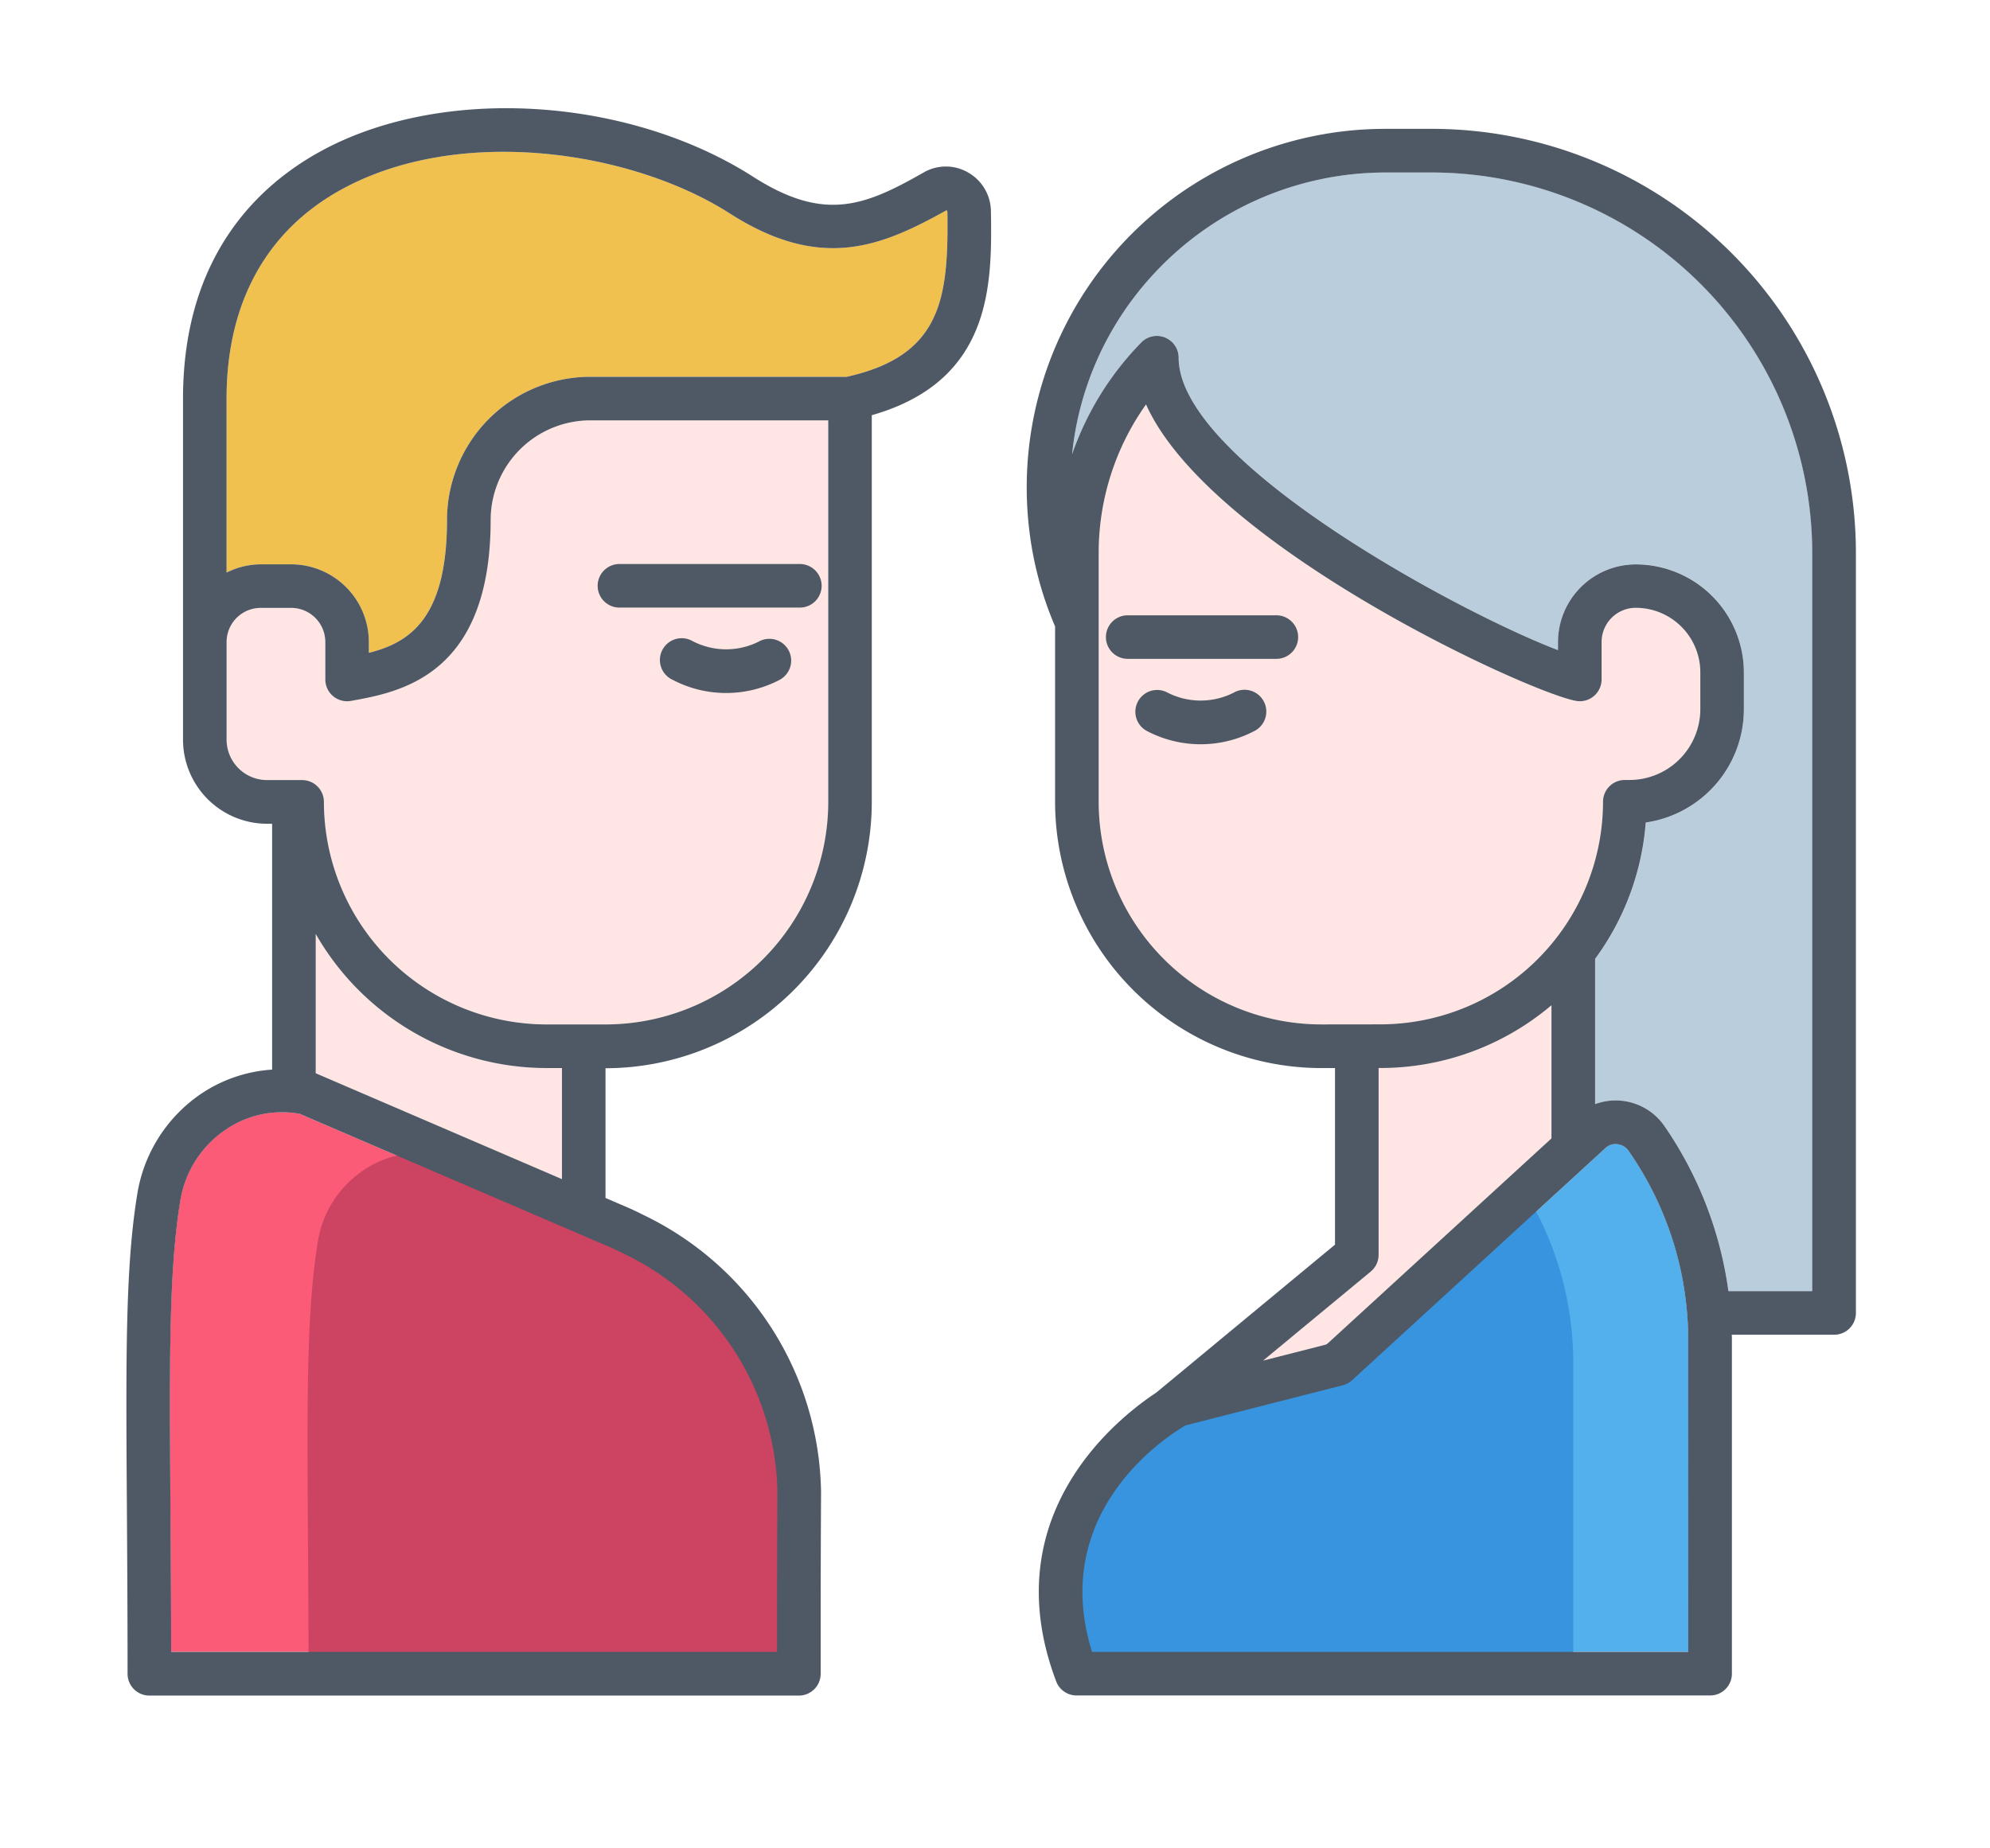 <svg xmlns="http://www.w3.org/2000/svg" xmlns:xlink="http://www.w3.org/1999/xlink" width="113.485" height="105.407" viewBox="0 0 113.485 105.407"><defs><style>.a{fill:#fff;}.b{fill:#ffe5e3;}.c{fill:#f1c14f;}.d{fill:#bacddc;}.e{fill:#54afed;}.f{fill:#fb5b76;}.g{fill:#cc4462;}.h{fill:#4f5965;}.i{fill:#3894df;}.j{filter:url(#a);}</style><filter id="a" x="0" y="0" width="113.485" height="105.407" filterUnits="userSpaceOnUse"><feOffset dx="1" dy="1" input="SourceAlpha"/><feGaussianBlur stdDeviation="1" result="b"/><feFlood flood-opacity="0.302"/><feComposite operator="in" in2="b"/><feComposite in="SourceGraphic"/></filter></defs><g transform="translate(2 2)"><g class="j" transform="matrix(1, 0, 0, 1, -2, -2)"><path class="a" d="M1022.432,933.334h-2.655a24.913,24.913,0,0,0-18.177,7.892,7.007,7.007,0,0,0-10.349-4.829c-2.721,1.548-3.089,1.675-5.132.369-8.581-5.493-20.852-6.174-29.179-1.62-6.553,3.585-10.162,9.978-10.162,18l0,19.452a9.232,9.232,0,0,0,5.08,8.239v7.145a12.387,12.387,0,0,0-2.246,1.241,12.986,12.986,0,0,0-5.369,8.471c-.763,4.558-.728,9.9-.668,18.815l0,.858c.017,2.531.036,5.348.036,8.507a5.677,5.677,0,0,0,5.671,5.671H986.33a5.678,5.678,0,0,0,5.672-5.671v-3.056c0-2.468.009-5.008.021-7.3a22.219,22.219,0,0,0-12.291-19.636v-.631a19.645,19.645,0,0,0,15.185-19.106V959.176q.036.931.142,1.873A24.175,24.175,0,0,0,996.515,967v9.152a19.642,19.642,0,0,0,15.963,19.269v3.9l-8.425,6.973c-5.953,4.029-10.91,11.768-7.195,21.585a5.7,5.7,0,0,0,5.308,3.673h36.127a5.678,5.678,0,0,0,5.672-5.671v-14.9h1.4a5.678,5.678,0,0,0,5.673-5.671V961.94A28.638,28.638,0,0,0,1022.432,933.334Zm-27.515,23.8v-.052h0Z" transform="translate(-941.55 -930.14)"/></g><g transform="translate(5.208 4.166)"><path class="b" d="M1031.664,964.226a1.951,1.951,0,0,0-1.949,1.949v2.133a1.242,1.242,0,0,1-.444.953,1.227,1.227,0,0,1-1.018.271c-2.719-.486-20.906-8.842-24.52-16.908a14.629,14.629,0,0,0-2.7,8.5V975.29a12.708,12.708,0,0,0,12.694,12.695h3.374a12.708,12.708,0,0,0,12.692-12.695,1.242,1.242,0,0,1,1.243-1.243h.264a4.045,4.045,0,0,0,4.042-4.04v-2.1A3.684,3.684,0,0,0,1031.664,964.226Z" transform="translate(-945.586 -935.72)"/><path class="b" d="M974.025,953.494a5.688,5.688,0,0,0-5.682,5.682c0,8.9-5.181,9.823-7.966,10.32a1.242,1.242,0,0,1-1.461-1.224v-2.133a1.95,1.95,0,0,0-1.947-1.949h-1.733a1.95,1.95,0,0,0-1.947,1.949V971.7a2.311,2.311,0,0,0,2.308,2.308h2a1.243,1.243,0,0,1,1.243,1.243,12.708,12.708,0,0,0,12.694,12.694H974.9A12.708,12.708,0,0,0,987.6,975.254v-21.76Z" transform="translate(-947.574 -935.684)"/><path class="b" d="M971.327,989.263a15.179,15.179,0,0,1-13.161-7.649v7.948l14.042,6.035v-6.334Z" transform="translate(-947.371 -934.513)"/><path class="c" d="M953.287,962.787a4.385,4.385,0,0,1,1.949-.471h1.733a4.437,4.437,0,0,1,4.432,4.434v.615c2.31-.583,4.456-1.945,4.456-7.577a8.177,8.177,0,0,1,8.167-8.168h14.629c5.434-1.2,5.806-4.509,5.739-9.409a.09.09,0,0,0-.051-.088c-3.715,2.07-7.15,3.511-12.355.181-5.584-3.575-15.388-5.067-22.131-1.378-4.3,2.351-6.569,6.478-6.569,11.936Z" transform="translate(-947.574 -936.296)"/><path class="b" d="M1013.664,1004.862l12.822-11.749v-7.595a15.088,15.088,0,0,1-9.758,3.581h-.1v10.655a1.24,1.24,0,0,1-.451.957l-6.132,5.075Z" transform="translate(-945.211 -934.35)"/><path class="d" d="M1020.1,939.918h-2.656a18,18,0,0,0-13.394,5.992,17.742,17.742,0,0,0-4.469,10.083,17.14,17.14,0,0,1,3.945-6.38,1.243,1.243,0,0,1,2.131.87c0,5.925,16.049,14.561,21.634,16.677V966.7a4.44,4.44,0,0,1,4.434-4.434,6.172,6.172,0,0,1,6.166,6.166v2.1A6.534,6.534,0,0,1,1032.3,977a15.089,15.089,0,0,1-2.889,7.778v8.285a3.379,3.379,0,0,1,3.959,1.256,21.783,21.783,0,0,1,3.644,9.412h4.778V961.609A21.716,21.716,0,0,0,1020.1,939.918Z" transform="translate(-945.647 -936.249)"/><path class="e" d="M1031.293,993.507a.877.877,0,0,0-.653-.383.832.832,0,0,0-.708.262l-14.406,13.2a1.243,1.243,0,0,1-.532.289l-8.969,2.29c-1.051.612-7.823,4.921-5.33,12.919h34v-17.921A18.886,18.886,0,0,0,1031.293,993.507Z" transform="translate(-945.623 -934.034)"/><path class="f" d="M976.055,999.44c-.267-.135-.524-.259-.772-.367l-17.7-7.605a5.687,5.687,0,0,0-4.3.956,6.04,6.04,0,0,0-2.5,3.936c-.666,3.98-.631,9.119-.573,17.632.015,2.432.034,5.137.038,8.165H984.81v-1.813c0-2.48.009-5.034.022-7.329A15.367,15.367,0,0,0,976.055,999.44Z" transform="translate(-947.703 -934.106)"/><path class="g" d="M985.3,1023.239c2.311-14.373-3.159-21.028-6.756-23.767L965.121,993.7a5.683,5.683,0,0,0-4.3.957,6.028,6.028,0,0,0-2.5,3.936c-.666,3.98-.631,9.118-.573,17.632.015,2.431.033,5.137.039,8.166H985.3Z" transform="translate(-947.39 -934.013)"/><path class="h" d="M975.956,964.885h10.216a1.243,1.243,0,1,0,0-2.485H975.956a1.243,1.243,0,1,0,0,2.485Zm8,1.893a4.15,4.15,0,0,1-3.9,0,1.243,1.243,0,1,0-1.1,2.228,6.567,6.567,0,0,0,6.1,0,1.243,1.243,0,0,0-1.1-2.228Zm13.148-24.5h0a2.566,2.566,0,0,0-1.3-2.209,2.53,2.53,0,0,0-2.538,0c-3.326,1.892-5.636,2.855-9.709.25-7.185-4.6-17.787-5.227-24.666-1.465-3.585,1.96-7.859,6-7.859,14.115v13.894l0,.012v5.546a4.8,4.8,0,0,0,4.794,4.794h.287v14.023a8.2,8.2,0,0,0-4.143,1.443,8.541,8.541,0,0,0-3.532,5.569c-.7,4.189-.665,9.409-.606,18.056.017,2.756.038,5.862.038,9.392a1.243,1.243,0,0,0,1.243,1.243h37.04a1.242,1.242,0,0,0,1.243-1.243v-3.056c0-2.475.01-5.024.022-7.316a17.836,17.836,0,0,0-10.134-15.8c-.318-.162-.624-.307-.917-.434l-1.241-.533v-7.4h.005a15.2,15.2,0,0,0,15.18-15.18V953.912C997.218,951.94,997.164,946.387,997.106,942.276Zm-21.724,59.087c.248.107.505.231.772.367a15.367,15.367,0,0,1,8.777,13.576c-.012,2.295-.022,4.849-.022,7.329v1.814H950.355c0-3.028-.024-5.733-.039-8.166-.058-8.513-.093-13.652.573-17.632a6.035,6.035,0,0,1,2.5-3.936,5.688,5.688,0,0,1,4.3-.956ZM958.6,991.445V983.5a15.178,15.178,0,0,0,13.161,7.649h.881v6.334Zm29.228-15.479a12.708,12.708,0,0,1-12.694,12.695h-3.372a12.708,12.708,0,0,1-12.695-12.695,1.243,1.243,0,0,0-1.243-1.243h-2a2.31,2.31,0,0,1-2.307-2.308v-5.564a1.949,1.949,0,0,1,1.946-1.949H957.2a1.95,1.95,0,0,1,1.947,1.949v2.133a1.242,1.242,0,0,0,1.462,1.224c2.783-.5,7.967-1.422,7.967-10.32a5.688,5.688,0,0,1,5.682-5.682h13.57Zm1.057-24.245H974.255a8.178,8.178,0,0,0-8.169,8.168c0,5.632-2.146,6.994-4.456,7.577v-.615a4.437,4.437,0,0,0-4.432-4.434h-1.733a4.385,4.385,0,0,0-1.949.471v-9.924c0-5.458,2.272-9.585,6.569-11.936,6.742-3.688,16.546-2.2,22.131,1.378,5.205,3.33,8.639,1.888,12.355-.181a.09.09,0,0,1,.051.088C994.689,947.211,994.317,950.518,988.882,951.721Z" transform="translate(-947.803 -936.396)"/><path class="i" d="M1014.112,1004.441s-1.134.432-2.795,1.253l-2.316,2.123a1.253,1.253,0,0,1-.532.287l-2.281.582c-2.743,1.894-5.484,4.373-6.911,7.346l.338,7.281h28.556v-17.92a18.7,18.7,0,0,0-2.816-9.755Z" transform="translate(-945.659 -933.929)"/><path class="h" d="M1020.2,937.532h-2.656a20.451,20.451,0,0,0-20.315,22.8,19.913,19.913,0,0,0,1.482,5.581v10.01a15.2,15.2,0,0,0,15.18,15.18h.784v10.07l-10.2,8.445c-2.185,1.441-9.283,7-5.7,16.47a1.242,1.242,0,0,0,1.164.8h36.127a1.242,1.242,0,0,0,1.242-1.243v-19.163c0-.057-.007-.111-.007-.169h5.835a1.242,1.242,0,0,0,1.244-1.243V961.709A24.2,24.2,0,0,0,1020.2,937.532Zm-6.309,51.081a12.708,12.708,0,0,1-12.694-12.695V961.751a14.623,14.623,0,0,1,2.7-8.5c3.614,8.065,21.8,16.422,24.519,16.908a1.227,1.227,0,0,0,1.018-.271,1.242,1.242,0,0,0,.444-.953V966.8a1.951,1.951,0,0,1,1.949-1.949,3.684,3.684,0,0,1,3.68,3.68v2.1a4.045,4.045,0,0,1-4.042,4.04h-.264a1.242,1.242,0,0,0-1.243,1.243,12.708,12.708,0,0,1-12.693,12.695Zm2.819,14.1a1.241,1.241,0,0,0,.451-.957V991.1h.1a15.089,15.089,0,0,0,9.758-3.581v7.595l-12.821,11.749-3.624.925Zm18.109,21.69h-34c-2.493-8,4.28-12.307,5.33-12.919l8.969-2.29a1.244,1.244,0,0,0,.532-.289l14.406-13.2a.832.832,0,0,1,.708-.262.877.877,0,0,1,.653.383,18.884,18.884,0,0,1,3.4,10.659Zm7.07-20.575h-4.778a21.772,21.772,0,0,0-3.645-9.412,3.378,3.378,0,0,0-3.958-1.256v-8.285a15.088,15.088,0,0,0,2.888-7.778,6.534,6.534,0,0,0,5.595-6.458v-2.1a6.171,6.171,0,0,0-6.166-6.165,4.44,4.44,0,0,0-4.434,4.434v.455c-5.585-2.116-21.634-10.752-21.634-16.677a1.243,1.243,0,0,0-2.131-.87,17.136,17.136,0,0,0-3.945,6.38,17.743,17.743,0,0,1,4.469-10.083,18,18,0,0,1,13.394-5.991h2.656a21.715,21.715,0,0,1,21.689,21.691Zm-30.559-38.55h-8.478a1.242,1.242,0,1,0,0,2.484h8.478a1.242,1.242,0,1,0,0-2.484Zm-2.367,4.378a4.163,4.163,0,0,1-3.9,0,1.243,1.243,0,0,0-1.1,2.229,6.59,6.59,0,0,0,6.1,0,1.243,1.243,0,0,0-1.1-2.231Z" transform="translate(-945.75 -936.349)"/></g></g></svg>